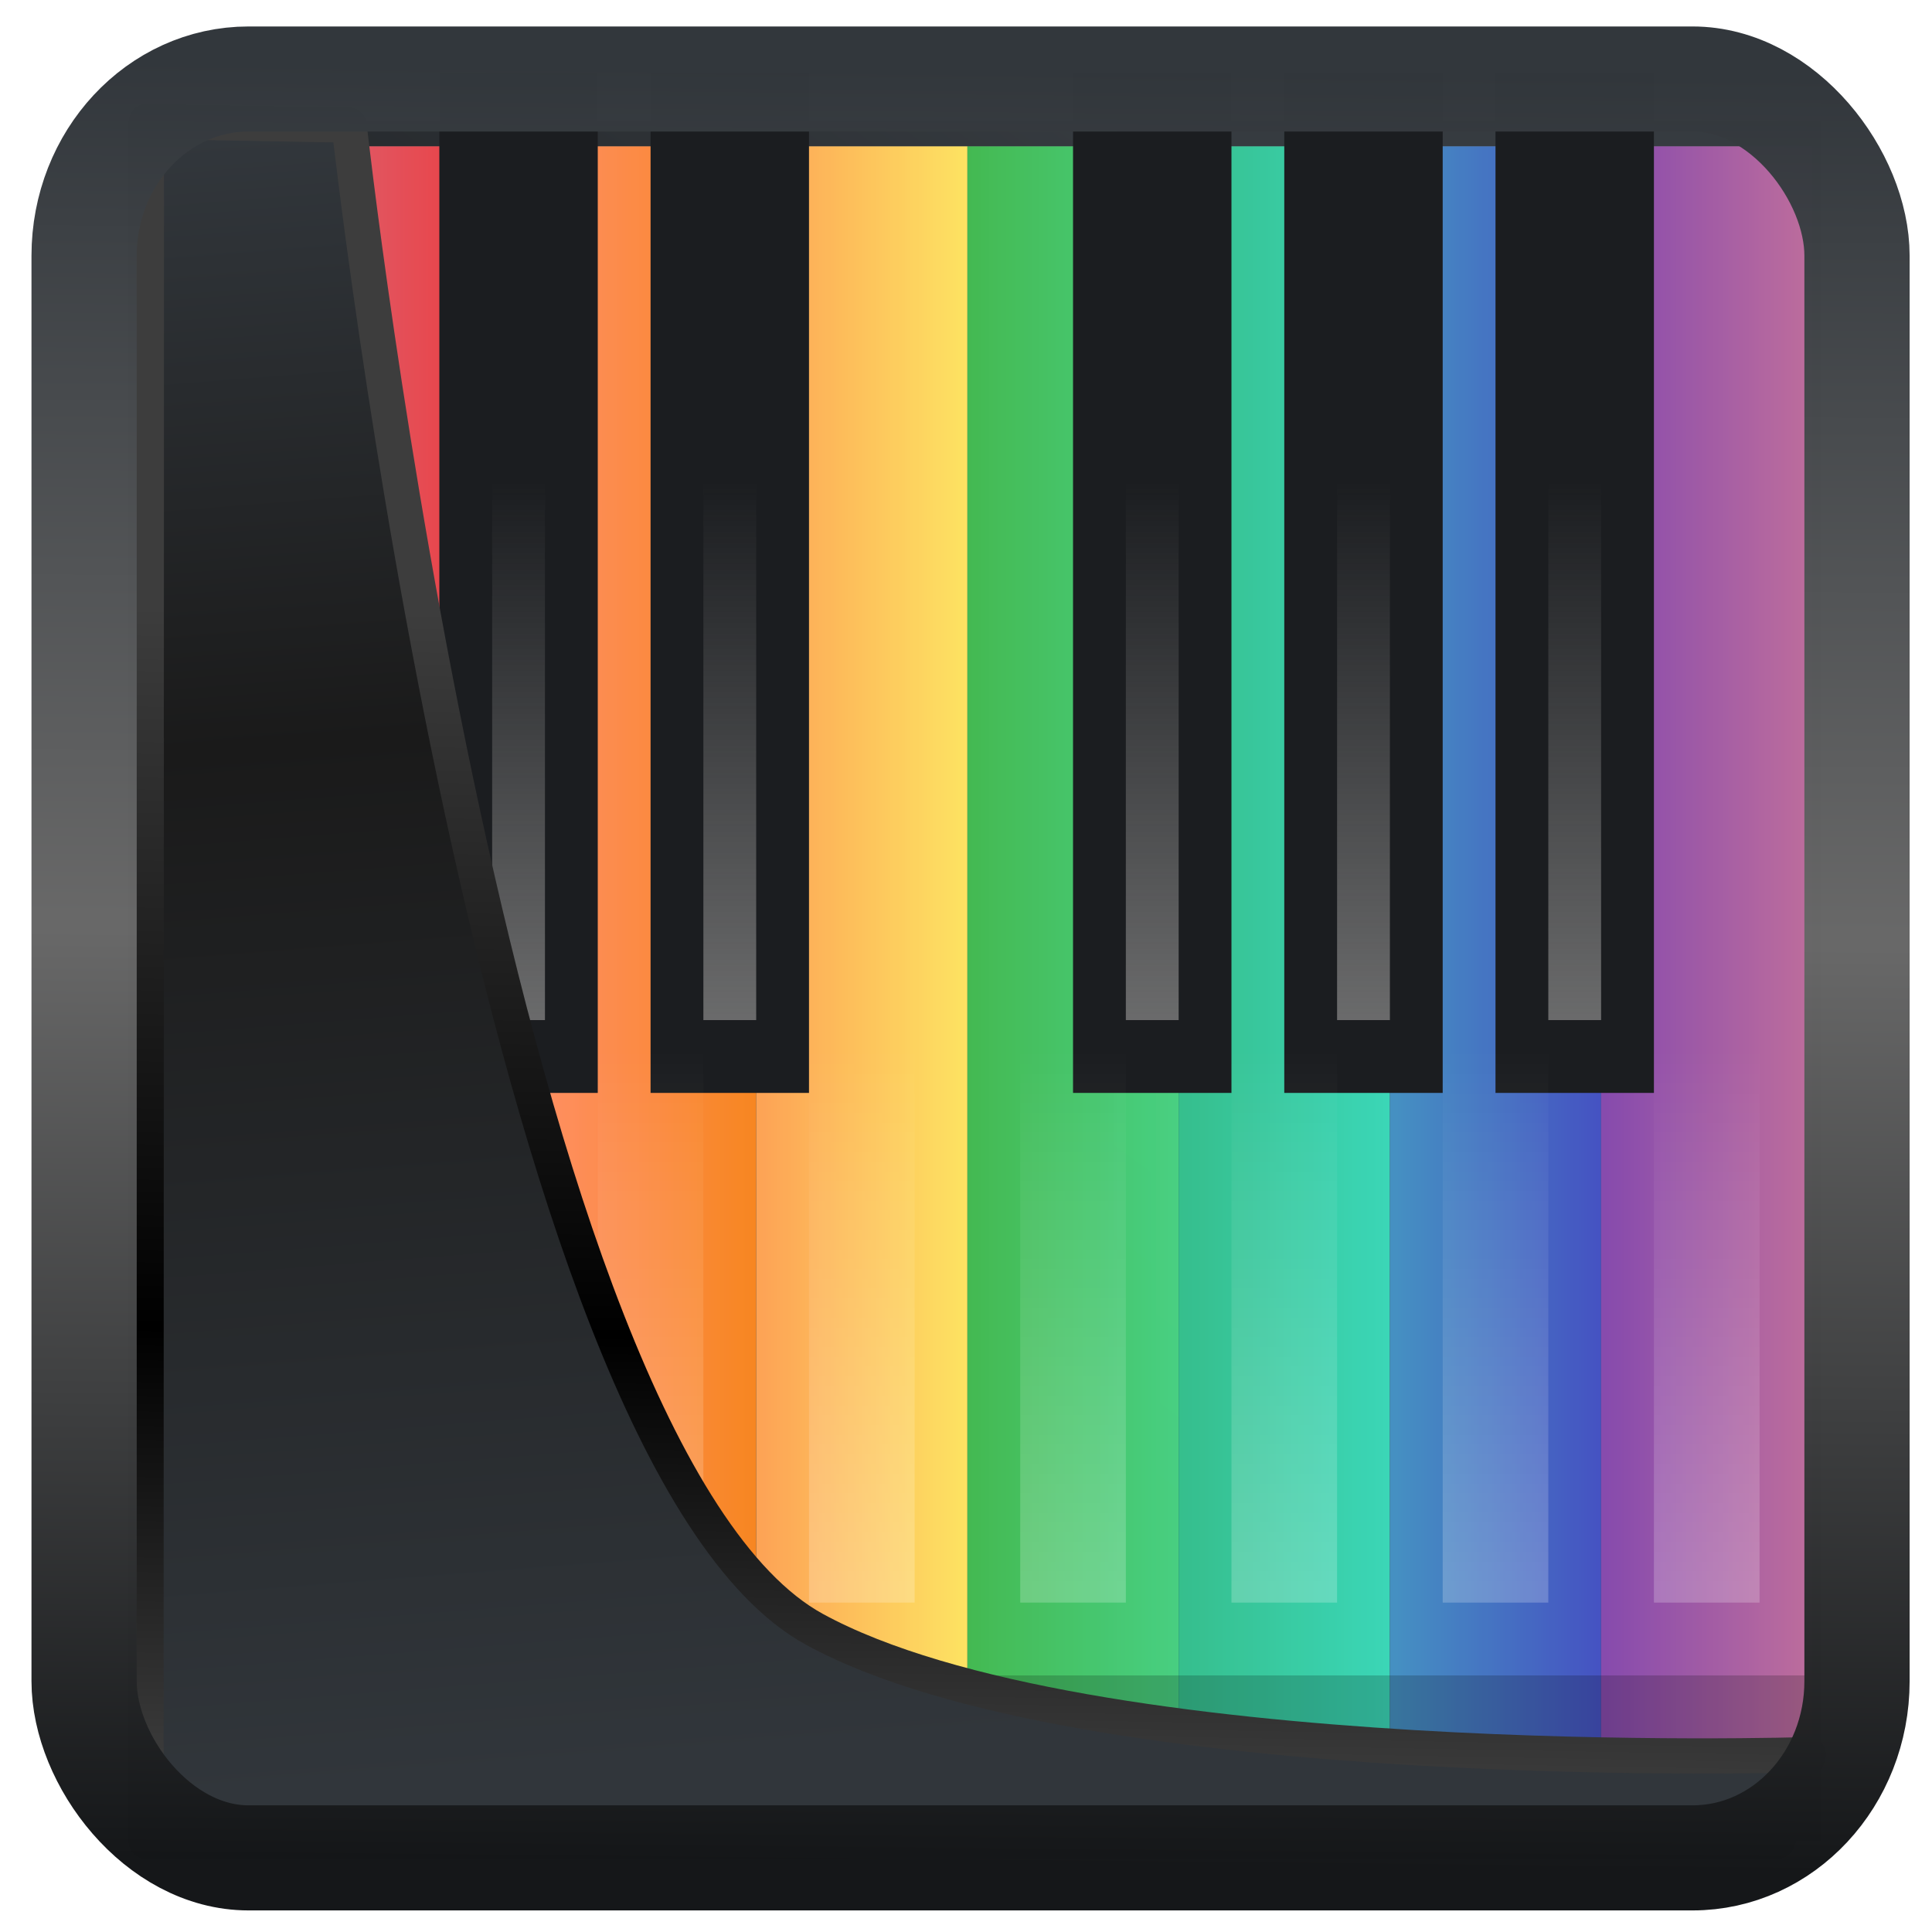 <?xml version="1.0" encoding="UTF-8" standalone="no"?>
<!-- Created with Inkscape (http://www.inkscape.org/) -->

<svg
   width="48"
   height="48"
   version="1.1"
   viewBox="0 0 48 48"
   id="svg22"
   sodipodi:docname="minuet.svg"
   inkscape:version="1.1.2 (0a00cf5339, 2022-02-04)"
   xmlns:inkscape="http://www.inkscape.org/namespaces/inkscape"
   xmlns:sodipodi="http://sodipodi.sourceforge.net/DTD/sodipodi-0.dtd"
   xmlns:xlink="http://www.w3.org/1999/xlink"
   xmlns="http://www.w3.org/2000/svg"
   xmlns:svg="http://www.w3.org/2000/svg">
  <sodipodi:namedview
     id="namedview24"
     pagecolor="#ffffff"
     bordercolor="#666666"
     borderopacity="1.0"
     inkscape:showpageshadow="2"
     inkscape:pageopacity="0.0"
     inkscape:pagecheckerboard="0"
     inkscape:deskcolor="#d1d1d1"
     showgrid="false"
     inkscape:zoom="7.96"
     inkscape:cx="-2.1356784"
     inkscape:cy="8.9824121"
     inkscape:window-width="3440"
     inkscape:window-height="1359"
     inkscape:window-x="0"
     inkscape:window-y="0"
     inkscape:window-maximized="1"
     inkscape:current-layer="svg22"
     inkscape:pageshadow="2" />
  <defs
     id="defs12">
    <linearGradient
       inkscape:collect="always"
       id="linearGradient917">
      <stop
         style="stop-color:#000000;stop-opacity:0.996"
         offset="0"
         id="stop913" />
      <stop
         style="stop-color:#353a3f;stop-opacity:0.996"
         offset="1"
         id="stop915" />
    </linearGradient>
    <linearGradient
       id="linearGradient1005-3-3"
       x1="5.253"
       x2="9.382"
       y1="15.383"
       y2="2.942"
       gradientTransform="matrix(1,0,0,1,1.632,-0.617)"
       gradientUnits="userSpaceOnUse">
      <stop
         stop-color="#fa8200"
         offset="0"
         id="stop2" />
      <stop
         stop-color="#ff9600"
         offset=".37"
         id="stop4" />
      <stop
         stop-color="#ffb400"
         offset="1"
         id="stop6" />
    </linearGradient>
    <filter
       id="filter4014"
       x="-0.062"
       y="-0.058"
       width="1.125"
       height="1.115"
       color-interpolation-filters="sRGB">
      <feGaussianBlur
         stdDeviation="1.094"
         id="feGaussianBlur9" />
    </filter>
    <linearGradient
       inkscape:collect="always"
       xlink:href="#linearGradient3487"
       id="linearGradient3403"
       gradientUnits="userSpaceOnUse"
       x1="6.949"
       y1="4.555"
       x2="11.215"
       y2="59.052" />
    <linearGradient
       id="linearGradient3487">
      <stop
         style="stop-color:#32373c;stop-opacity:1"
         offset="0"
         id="stop3481" />
      <stop
         id="stop3483"
         offset="0.368"
         style="stop-color:#1a1a1a;stop-opacity:1" />
      <stop
         style="stop-color:#31363b;stop-opacity:1"
         offset="1"
         id="stop3485" />
    </linearGradient>
    <linearGradient
       inkscape:collect="always"
       xlink:href="#linearGradient20604"
       id="linearGradient20558"
       gradientUnits="userSpaceOnUse"
       x1="25.802"
       y1="20.374"
       x2="25.111"
       y2="58.913" />
    <linearGradient
       id="linearGradient20604">
      <stop
         id="stop20598"
         offset="0"
         style="stop-color:#3d3d3d;stop-opacity:1" />
      <stop
         style="stop-color:#000000;stop-opacity:1"
         offset="0.618"
         id="stop20600" />
      <stop
         id="stop20602"
         offset="1"
         style="stop-color:#3d3d3d;stop-opacity:1" />
    </linearGradient>
    <filter
       inkscape:collect="always"
       style="color-interpolation-filters:sRGB"
       id="filter20720"
       x="-0.017"
       y="-0.016"
       width="1.034"
       height="1.033">
      <feGaussianBlur
         inkscape:collect="always"
         stdDeviation="0.147"
         id="feGaussianBlur20722" />
    </filter>
    <linearGradient
       gradientTransform="translate(0.361,-0.13)"
       xlink:href="#linearGradient4555"
       id="linearGradient4557"
       x1="43.5"
       y1="64.012"
       x2="44.142"
       y2="0.306"
       gradientUnits="userSpaceOnUse" />
    <linearGradient
       id="linearGradient4555">
      <stop
         style="stop-color:#141618;stop-opacity:1"
         offset="0"
         id="stop4551" />
      <stop
         id="stop4559"
         offset="0.518"
         style="stop-color:#686868;stop-opacity:1" />
      <stop
         style="stop-color:#31363b;stop-opacity:1"
         offset="1"
         id="stop4553" />
    </linearGradient>
    <filter
       style="color-interpolation-filters:sRGB"
       id="filter4601"
       x="-0.03"
       width="1.06"
       y="-0.03"
       height="1.06">
      <feGaussianBlur
         stdDeviation="0.015"
         id="feGaussianBlur4603" />
    </filter>
    <linearGradient
       inkscape:collect="always"
       xlink:href="#linearGradient917"
       id="linearGradient919"
       x1="7.401"
       y1="41.743"
       x2="33.063"
       y2="7.107"
       gradientUnits="userSpaceOnUse" />
    <linearGradient
       inkscape:collect="always"
       xlink:href="#linearGradient3949-0"
       id="linearGradient4316"
       gradientUnits="userSpaceOnUse"
       gradientTransform="matrix(0.671,0,0,0.671,369.928,326.237)"
       x1="3"
       y1="22.5"
       x2="9"
       y2="22.5" />
    <linearGradient
       id="linearGradient3949-0"
       inkscape:collect="always">
      <stop
         id="stop3951-4"
         offset="0"
         style="stop-color:#da4453;stop-opacity:1" />
      <stop
         id="stop3953-1"
         offset="1"
         style="stop-color:#ed1515;stop-opacity:1" />
    </linearGradient>
    <linearGradient
       inkscape:collect="always"
       xlink:href="#linearGradient3957-5"
       id="linearGradient3490"
       gradientUnits="userSpaceOnUse"
       gradientTransform="matrix(0.671,0,0,0.671,369.928,326.237)"
       x1="9"
       y1="22.5"
       x2="15"
       y2="22.5" />
    <linearGradient
       id="linearGradient3957-5"
       inkscape:collect="always">
      <stop
         id="stop3959-2"
         offset="0"
         style="stop-color:#ff7e4a;stop-opacity:1" />
      <stop
         id="stop3961-9"
         offset="1"
         style="stop-color:#f67400;stop-opacity:1" />
    </linearGradient>
    <linearGradient
       inkscape:collect="always"
       xlink:href="#linearGradient3965-4"
       id="linearGradient3492"
       gradientUnits="userSpaceOnUse"
       gradientTransform="matrix(0.671,0,0,0.671,369.928,326.237)"
       x1="15"
       y1="22.5"
       x2="21"
       y2="22.5" />
    <linearGradient
       id="linearGradient3965-4"
       inkscape:collect="always">
      <stop
         id="stop3967-7"
         offset="0"
         style="stop-color:#fd943c;stop-opacity:1" />
      <stop
         id="stop3969-4"
         offset="1"
         style="stop-color:#fddf4b;stop-opacity:1" />
    </linearGradient>
    <linearGradient
       inkscape:collect="always"
       xlink:href="#linearGradient3973-1"
       id="linearGradient3494"
       gradientUnits="userSpaceOnUse"
       gradientTransform="matrix(0.671,0,0,0.671,369.928,326.237)"
       x1="21"
       y1="22.5"
       x2="27"
       y2="22.5" />
    <linearGradient
       id="linearGradient3973-1"
       inkscape:collect="always">
      <stop
         id="stop3975-1"
         offset="0"
         style="stop-color:#28af38;stop-opacity:1" />
      <stop
         id="stop3977-2"
         offset="1"
         style="stop-color:#2ecc71;stop-opacity:0.98" />
    </linearGradient>
    <linearGradient
       inkscape:collect="always"
       xlink:href="#linearGradient3981-2"
       id="linearGradient3496"
       gradientUnits="userSpaceOnUse"
       gradientTransform="matrix(0.671,0,0,0.671,369.928,326.237)"
       x1="27"
       y1="22.5"
       x2="33"
       y2="22.5" />
    <linearGradient
       id="linearGradient3981-2"
       inkscape:collect="always">
      <stop
         id="stop3983-54"
         offset="0"
         style="stop-color:#18b57c;stop-opacity:1" />
      <stop
         id="stop3985-0"
         offset="1"
         style="stop-color:#1ed1ad;stop-opacity:1" />
    </linearGradient>
    <linearGradient
       inkscape:collect="always"
       xlink:href="#linearGradient3989-7"
       id="linearGradient3498"
       gradientUnits="userSpaceOnUse"
       gradientTransform="matrix(0.671,0,0,0.671,369.928,326.237)"
       x1="33"
       y1="22.5"
       x2="39"
       y2="22.5" />
    <linearGradient
       id="linearGradient3989-7"
       inkscape:collect="always">
      <stop
         id="stop3991-9"
         offset="0"
         style="stop-color:#2980b9;stop-opacity:1;" />
      <stop
         id="stop3993-9"
         offset="1"
         style="stop-color:#2937b9;stop-opacity:1" />
    </linearGradient>
    <linearGradient
       inkscape:collect="always"
       xlink:href="#linearGradient3997-9"
       id="linearGradient3500"
       gradientUnits="userSpaceOnUse"
       gradientTransform="matrix(0.671,0,0,0.671,369.928,326.237)"
       x1="39"
       y1="22.5"
       x2="45"
       y2="22.5" />
    <linearGradient
       id="linearGradient3997-9"
       inkscape:collect="always">
      <stop
         id="stop3999-6"
         offset="0"
         style="stop-color:#7530a1;stop-opacity:1" />
      <stop
         id="stop4001-8"
         offset="1"
         style="stop-color:#b6598d;stop-opacity:1" />
    </linearGradient>
    <linearGradient
       inkscape:collect="always"
       xlink:href="#linearGradient3911-5"
       id="linearGradient3502"
       gradientUnits="userSpaceOnUse"
       gradientTransform="matrix(0.671,0,0,0.671,369.928,326.237)"
       x1="9"
       y1="24"
       x2="9"
       y2="13" />
    <linearGradient
       id="linearGradient3911-5"
       inkscape:collect="always">
      <stop
         id="stop3913-73"
         offset="0"
         style="stop-color:#808080;stop-opacity:1;" />
      <stop
         id="stop3915-4"
         offset="1"
         style="stop-color:#808080;stop-opacity:0;" />
    </linearGradient>
    <linearGradient
       inkscape:collect="always"
       xlink:href="#linearGradient3911-5"
       id="linearGradient3504"
       gradientUnits="userSpaceOnUse"
       gradientTransform="matrix(0.671,0,0,0.671,373.953,326.237)"
       x1="9"
       y1="24"
       x2="9"
       y2="13" />
    <linearGradient
       inkscape:collect="always"
       xlink:href="#linearGradient3911-5"
       id="linearGradient3506"
       gradientUnits="userSpaceOnUse"
       gradientTransform="matrix(0.671,0,0,0.671,382.003,326.237)"
       x1="9"
       y1="24"
       x2="9"
       y2="13" />
    <linearGradient
       inkscape:collect="always"
       xlink:href="#linearGradient3911-5"
       id="linearGradient3508"
       gradientUnits="userSpaceOnUse"
       gradientTransform="matrix(0.671,0,0,0.671,386.028,326.237)"
       x1="9"
       y1="24"
       x2="9"
       y2="13" />
    <linearGradient
       inkscape:collect="always"
       xlink:href="#linearGradient3911-5"
       id="linearGradient3510"
       gradientUnits="userSpaceOnUse"
       gradientTransform="matrix(0.671,0,0,0.671,390.053,326.237)"
       x1="9"
       y1="24"
       x2="9"
       y2="13" />
    <linearGradient
       inkscape:collect="always"
       xlink:href="#linearGradient3849-2"
       id="linearGradient3512"
       gradientUnits="userSpaceOnUse"
       gradientTransform="matrix(0.671,0,0,0.671,367.23,334.046)"
       x1="9"
       y1="24"
       x2="9"
       y2="13" />
    <linearGradient
       inkscape:collect="always"
       id="linearGradient3849-2">
      <stop
         style="stop-color:#ffffff;stop-opacity:1"
         offset="0"
         id="stop3851-0" />
      <stop
         style="stop-color:#ffffff;stop-opacity:0"
         offset="1"
         id="stop3853-5" />
    </linearGradient>
    <linearGradient
       inkscape:collect="always"
       xlink:href="#linearGradient3849-2"
       id="linearGradient3514"
       gradientUnits="userSpaceOnUse"
       gradientTransform="matrix(0.671,0,0,0.671,371.255,334.046)"
       x1="9"
       y1="24"
       x2="9"
       y2="13" />
    <linearGradient
       inkscape:collect="always"
       xlink:href="#linearGradient3849-2"
       id="linearGradient3516"
       gradientUnits="userSpaceOnUse"
       gradientTransform="matrix(0.671,0,0,0.671,375.28,334.046)"
       x1="9"
       y1="24"
       x2="9"
       y2="13" />
    <linearGradient
       inkscape:collect="always"
       xlink:href="#linearGradient3849-2"
       id="linearGradient3518"
       gradientUnits="userSpaceOnUse"
       gradientTransform="matrix(0.671,0,0,0.671,379.305,334.046)"
       x1="9"
       y1="24"
       x2="9"
       y2="13" />
    <linearGradient
       inkscape:collect="always"
       xlink:href="#linearGradient3849-2"
       id="linearGradient3520"
       gradientUnits="userSpaceOnUse"
       gradientTransform="matrix(0.671,0,0,0.671,383.33,334.046)"
       x1="9"
       y1="24"
       x2="9"
       y2="13" />
    <linearGradient
       inkscape:collect="always"
       xlink:href="#linearGradient3849-2"
       id="linearGradient3522"
       gradientUnits="userSpaceOnUse"
       gradientTransform="matrix(0.671,0,0,0.671,387.355,334.046)"
       x1="9"
       y1="24"
       x2="9"
       y2="13" />
    <linearGradient
       y2="13"
       x2="9"
       y1="24"
       x1="9"
       gradientTransform="matrix(0.671,0,0,0.671,391.38,334.046)"
       gradientUnits="userSpaceOnUse"
       id="linearGradient4687"
       xlink:href="#linearGradient3849-2"
       inkscape:collect="always" />
  </defs>
  <rect
     style="display:inline;fill:url(#linearGradient919);fill-opacity:1;fill-rule:evenodd;stroke:none;stroke-width:0.928;stroke-linejoin:round;stroke-miterlimit:7.8"
     id="rect1192"
     width="42.085"
     height="42.712"
     x="3.163"
     y="3.018"
     ry="0"
     inkscape:label="arriere" />
  <g
     transform="matrix(1.312,0,0,1.809,-479.774,-593.996)"
     id="g4371">
    <rect
       style="fill:url(#linearGradient4316);fill-opacity:1;stroke:none"
       id="rect3075-3"
       width="4"
       height="22"
       x="372.001"
       y="330.366"
       ry="0" />
    <rect
       ry="0"
       y="330.366"
       x="376.001"
       height="22"
       width="4"
       id="rect3887-6"
       style="fill:url(#linearGradient3490);fill-opacity:1;stroke:none" />
    <rect
       style="fill:url(#linearGradient3492);fill-opacity:1;stroke:none"
       id="rect3889-4"
       width="4"
       height="22"
       x="380.001"
       y="330.366"
       ry="0" />
    <rect
       ry="0"
       y="330.366"
       x="384.001"
       height="22"
       width="4"
       id="rect3891-3"
       style="fill:url(#linearGradient3494);fill-opacity:1;stroke:none" />
    <rect
       style="fill:url(#linearGradient3496);fill-opacity:1;stroke:none"
       id="rect3893-5"
       width="4"
       height="22"
       x="388.001"
       y="330.366"
       ry="0" />
    <rect
       ry="0"
       y="330.366"
       x="392.001"
       height="22"
       width="4"
       id="rect3895-24"
       style="fill:url(#linearGradient3498);fill-opacity:1;stroke:none" />
    <rect
       style="fill:url(#linearGradient3500);fill-opacity:1;stroke:none"
       id="rect3897-6"
       width="4"
       height="22"
       x="396.001"
       y="330.366"
       ry="0" />
    <rect
       y="330.362"
       x="372"
       height="22.004"
       width="28.001"
       id="rect3822-8"
       style="color:#000000;display:inline;overflow:visible;visibility:visible;opacity:0.132;fill:#ffffff;fill-opacity:1;fill-rule:nonzero;stroke:none;stroke-width:1;marker:none;enable-background:accumulate" />
    <rect
       y="329.366"
       x="374.001"
       height="14"
       width="3"
       id="rect3899-6"
       style="color:#000000;display:inline;overflow:visible;visibility:visible;fill:#1b1d20;fill-opacity:1;fill-rule:nonzero;stroke:none;stroke-width:1.4;marker:none;enable-background:accumulate" />
    <rect
       style="color:#000000;display:inline;overflow:visible;visibility:visible;fill:#1b1d20;fill-opacity:1;fill-rule:nonzero;stroke:none;stroke-width:1.4;marker:none;enable-background:accumulate"
       id="rect3901-9"
       width="3"
       height="14"
       x="378.001"
       y="329.366" />
    <rect
       y="329.366"
       x="386.001"
       height="14"
       width="3"
       id="rect3903-1"
       style="color:#000000;display:inline;overflow:visible;visibility:visible;fill:#1b1d20;fill-opacity:1;fill-rule:nonzero;stroke:none;stroke-width:1.4;marker:none;enable-background:accumulate" />
    <rect
       style="color:#000000;display:inline;overflow:visible;visibility:visible;fill:#1b1d20;fill-opacity:1;fill-rule:nonzero;stroke:none;stroke-width:1.4;marker:none;enable-background:accumulate"
       id="rect3905-4"
       width="3"
       height="14"
       x="390.001"
       y="329.366" />
    <rect
       y="329.366"
       x="394.001"
       height="14"
       width="3"
       id="rect3907-4"
       style="color:#000000;display:inline;overflow:visible;visibility:visible;fill:#1b1d20;fill-opacity:1;fill-rule:nonzero;stroke:none;stroke-width:1.4;marker:none;enable-background:accumulate" />
    <rect
       style="color:#000000;display:inline;overflow:visible;visibility:visible;opacity:0.784;fill:url(#linearGradient3502);fill-opacity:1;fill-rule:nonzero;stroke:none;stroke-width:1.4;marker:none;enable-background:accumulate"
       id="rect3909-0"
       width="1"
       height="12"
       x="375.001"
       y="330.366" />
    <rect
       y="330.366"
       x="379.001"
       height="12"
       width="1"
       id="rect3931-2"
       style="color:#000000;display:inline;overflow:visible;visibility:visible;opacity:0.784;fill:url(#linearGradient3504);fill-opacity:1;fill-rule:nonzero;stroke:none;stroke-width:1.4;marker:none;enable-background:accumulate" />
    <rect
       style="color:#000000;display:inline;overflow:visible;visibility:visible;opacity:0.784;fill:url(#linearGradient3506);fill-opacity:1;fill-rule:nonzero;stroke:none;stroke-width:1.4;marker:none;enable-background:accumulate"
       id="rect3935-1"
       width="1"
       height="12"
       x="387.001"
       y="330.366" />
    <rect
       y="330.366"
       x="391.001"
       height="12"
       width="1"
       id="rect3939-7"
       style="color:#000000;display:inline;overflow:visible;visibility:visible;opacity:0.784;fill:url(#linearGradient3508);fill-opacity:1;fill-rule:nonzero;stroke:none;stroke-width:1.4;marker:none;enable-background:accumulate" />
    <rect
       style="color:#000000;display:inline;overflow:visible;visibility:visible;opacity:0.784;fill:url(#linearGradient3510);fill-opacity:1;fill-rule:nonzero;stroke:none;stroke-width:1.4;marker:none;enable-background:accumulate"
       id="rect3943-6"
       width="1"
       height="12"
       x="395.001"
       y="330.366" />
    <rect
       style="opacity:0.188;fill:#000000;fill-opacity:1;stroke:none"
       id="rect3947-9"
       width="28"
       height="1"
       x="372.001"
       y="351.366" />
    <rect
       y="338.366"
       x="373.001"
       height="12"
       width="2"
       id="rect3845-7"
       style="color:#000000;display:inline;overflow:visible;visibility:visible;opacity:0.216;fill:url(#linearGradient3512);fill-opacity:1;fill-rule:nonzero;stroke:none;stroke-width:1.4;marker:none;enable-background:accumulate" />
    <rect
       style="color:#000000;display:inline;overflow:visible;visibility:visible;opacity:0.216;fill:url(#linearGradient3514);fill-opacity:1;fill-rule:nonzero;stroke:none;stroke-width:1.4;marker:none;enable-background:accumulate"
       id="rect3855-7"
       width="2"
       height="13"
       x="377.001"
       y="337.366" />
    <rect
       y="338.366"
       x="381.001"
       height="12"
       width="2"
       id="rect3859-6"
       style="color:#000000;display:inline;overflow:visible;visibility:visible;opacity:0.216;fill:url(#linearGradient3516);fill-opacity:1;fill-rule:nonzero;stroke:none;stroke-width:1.4;marker:none;enable-background:accumulate" />
    <rect
       style="color:#000000;display:inline;overflow:visible;visibility:visible;opacity:0.216;fill:url(#linearGradient3518);fill-opacity:1;fill-rule:nonzero;stroke:none;stroke-width:1.4;marker:none;enable-background:accumulate"
       id="rect3863-1"
       width="2"
       height="12"
       x="385.001"
       y="338.366" />
    <rect
       y="338.366"
       x="389.001"
       height="12"
       width="2"
       id="rect3867-9"
       style="color:#000000;display:inline;overflow:visible;visibility:visible;opacity:0.216;fill:url(#linearGradient3520);fill-opacity:1;fill-rule:nonzero;stroke:none;stroke-width:1.4;marker:none;enable-background:accumulate" />
    <rect
       style="color:#000000;display:inline;overflow:visible;visibility:visible;opacity:0.216;fill:url(#linearGradient3522);fill-opacity:1;fill-rule:nonzero;stroke:none;stroke-width:1.4;marker:none;enable-background:accumulate"
       id="rect3871-8"
       width="2"
       height="13"
       x="393.001"
       y="337.366" />
    <rect
       y="338.366"
       x="397.001"
       height="12"
       width="2"
       id="rect3875-3"
       style="color:#000000;display:inline;overflow:visible;visibility:visible;opacity:0.216;fill:url(#linearGradient4687);fill-opacity:1;fill-rule:nonzero;stroke:none;stroke-width:1.4;marker:none;enable-background:accumulate" />
  </g>
  <path
     style="display:inline;mix-blend-mode:normal;fill:url(#linearGradient3403);fill-opacity:1;stroke:url(#linearGradient20558);stroke-width:1.162;stroke-linecap:butt;stroke-linejoin:round;stroke-miterlimit:4;stroke-dasharray:none;stroke-opacity:1;filter:url(#filter20720)"
     d="M 4.704,3.981 4.691,60.802 H 58.595 l 1.022,-2.866 c 0,0 -23.875,0.766 -32.844,-4.14 C 16.258,48.042 11.401,4.098 11.401,4.098 Z"
     id="path1686"
     sodipodi:nodetypes="ccccscc"
     transform="matrix(0.752,0,0,0.752,0.1,0.025)"
     inkscape:label="folder" />
  <rect
     style="display:inline;fill:none;fill-opacity:1;stroke:url(#linearGradient4557);stroke-width:3.714;stroke-linejoin:round;stroke-miterlimit:7.8;stroke-dasharray:none;stroke-opacity:0.995;filter:url(#filter4601)"
     id="rect4539"
     width="62.567"
     height="62.867"
     x="1.032"
     y="0.596"
     ry="6.245"
     rx="5.803"
     transform="matrix(0.704,0,0,0.703,1.363,1.544)"
     inkscape:label="contour" />
</svg>
